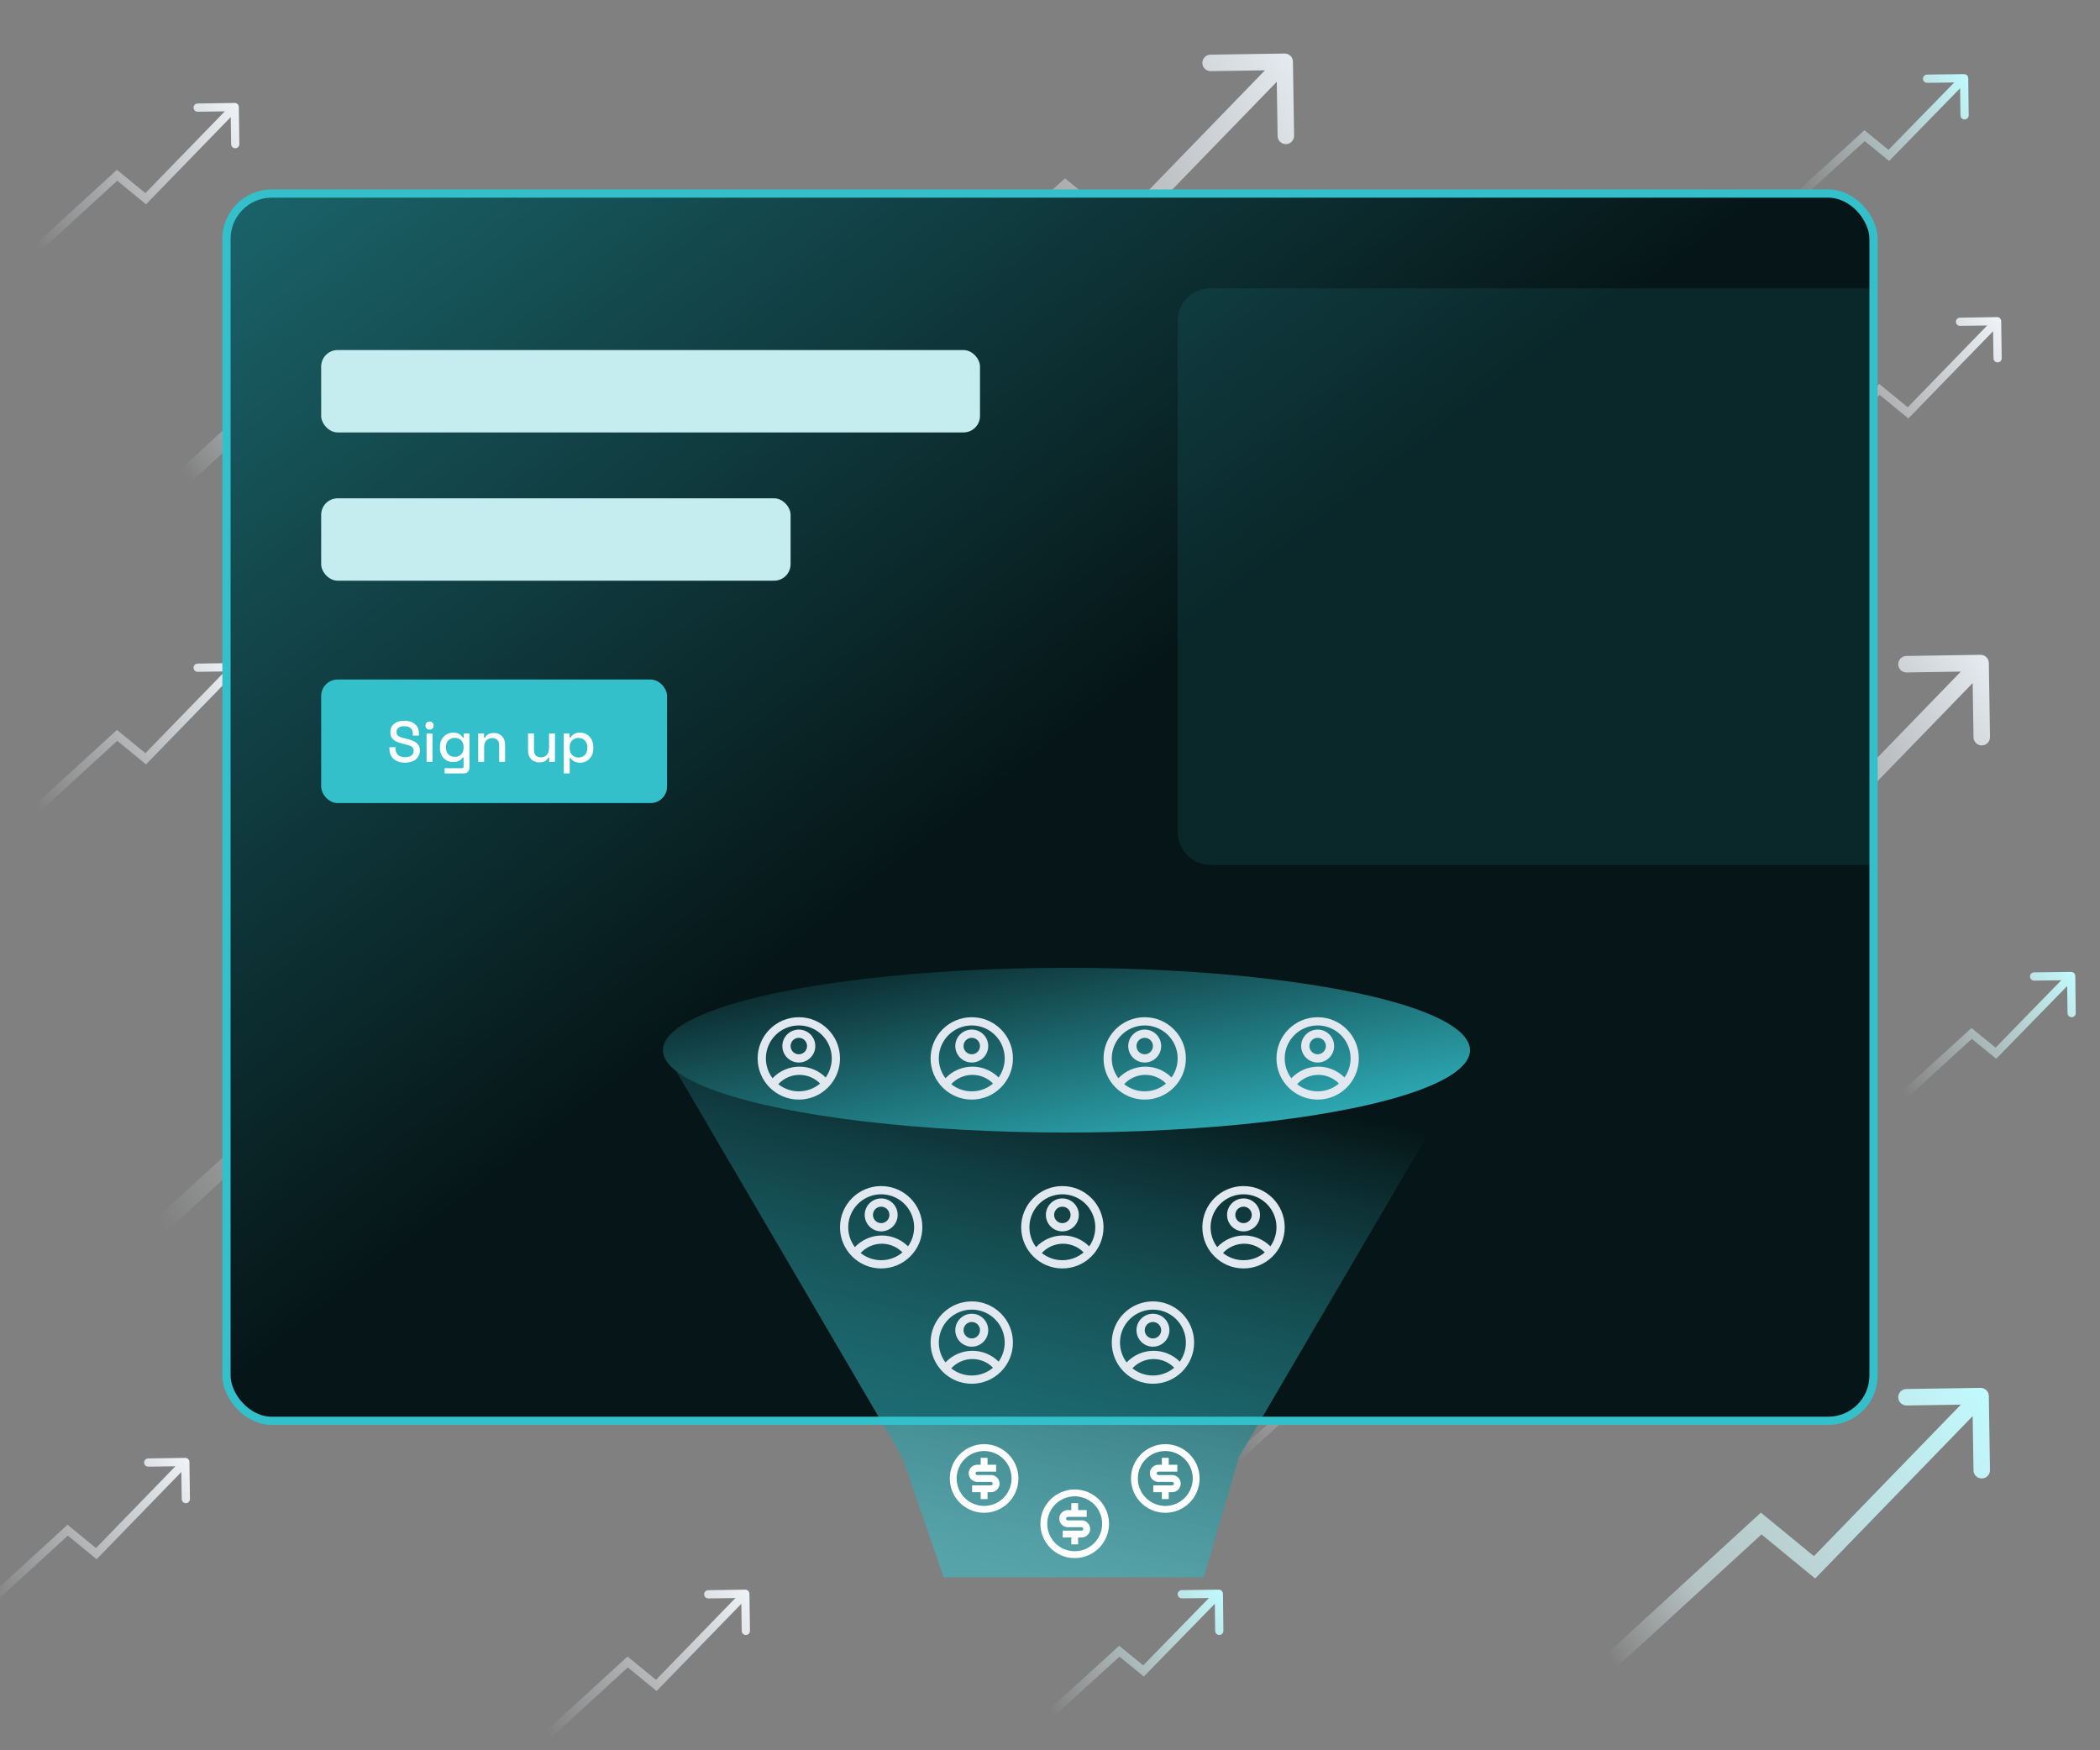 <svg width="510" height="425" viewBox="0 0 510 425" fill="none" xmlns="http://www.w3.org/2000/svg">
<rect x="0" y="0" width="510" height="425" fill="#808080" stroke="none"/>
<g clip-path="url(#clip0_589_14173)">
<path d="M28.434 178.56L29.068 177.787L28.398 177.238L27.759 177.823L28.434 178.56ZM35.384 184.253L34.75 185.027L35.461 185.609L36.101 184.95L35.384 184.253ZM58 161.985C57.992 161.433 57.538 160.992 56.986 161L47.986 161.131C47.434 161.139 46.993 161.593 47.001 162.145C47.009 162.697 47.463 163.139 48.016 163.131L56.015 163.014L56.131 171.014C56.139 171.566 56.593 172.007 57.145 171.999C57.697 171.991 58.139 171.537 58.13 170.985L58 161.985ZM5.675 200.738L29.109 179.298L27.759 177.823L4.325 199.262L5.675 200.738ZM27.801 179.334L34.75 185.027L36.017 183.479L29.068 177.787L27.801 179.334ZM36.101 184.95L57.717 162.697L56.283 161.303L34.666 183.556L36.101 184.95Z" fill="url(#paint0_linear_589_14173)"/>
<path d="M152.434 403.56L153.068 402.787L152.398 402.238L151.759 402.823L152.434 403.56ZM159.384 409.253L158.75 410.027L159.461 410.609L160.101 409.95L159.384 409.253ZM182 386.985C181.992 386.433 181.538 385.992 180.985 386L171.986 386.131C171.434 386.139 170.993 386.593 171.001 387.145C171.009 387.697 171.463 388.139 172.015 388.131L180.015 388.014L180.131 396.014C180.139 396.566 180.593 397.007 181.145 396.999C181.697 396.991 182.139 396.537 182.131 395.985L182 386.985ZM129.675 425.738L153.109 404.298L151.759 402.823L128.325 424.262L129.675 425.738ZM151.801 404.334L158.75 410.027L160.018 408.479L153.068 402.787L151.801 404.334ZM160.101 409.95L181.717 387.697L180.283 386.303L158.667 408.556L160.101 409.95Z" fill="url(#paint1_linear_589_14173)"/>
<path d="M319.434 336.56L320.068 335.787L319.398 335.238L318.759 335.823L319.434 336.56ZM326.384 342.253L325.75 343.027L326.461 343.609L327.101 342.95L326.384 342.253ZM349 319.985C348.992 319.433 348.538 318.992 347.985 319L338.986 319.131C338.434 319.139 337.993 319.593 338.001 320.145C338.009 320.697 338.463 321.139 339.015 321.131L347.015 321.014L347.131 329.014C347.139 329.566 347.593 330.007 348.145 329.999C348.697 329.991 349.139 329.537 349.131 328.985L349 319.985ZM296.675 358.738L320.109 337.298L318.759 335.823L295.325 357.262L296.675 358.738ZM318.801 337.334L325.75 343.027L327.018 341.479L320.068 335.787L318.801 337.334ZM327.101 342.95L348.717 320.697L347.283 319.303L325.667 341.556L327.101 342.95Z" fill="url(#paint2_linear_589_14173)"/>
<path d="M456.434 94.56L457.068 93.787L456.398 93.238L455.759 93.823L456.434 94.56ZM463.384 100.253L462.75 101.027L463.461 101.609L464.101 100.95L463.384 100.253ZM486 77.986C485.992 77.433 485.538 76.992 484.985 77L475.986 77.131C475.434 77.139 474.993 77.593 475.001 78.145C475.009 78.697 475.463 79.138 476.015 79.13L484.015 79.014L484.131 87.014C484.139 87.566 484.593 88.007 485.145 87.999C485.697 87.991 486.139 87.537 486.131 86.984L486 77.986ZM433.675 116.738L457.109 95.298L455.759 93.823L432.325 115.262L433.675 116.738ZM455.801 95.334L462.75 101.027L464.018 99.479L457.068 93.787L455.801 95.334ZM464.101 100.95L485.717 78.697L484.283 77.303L462.667 99.556L464.101 100.95Z" fill="url(#paint3_linear_589_14173)"/>
<path d="M28.434 42.56L29.068 41.787L28.398 41.238L27.759 41.822L28.434 42.56ZM35.384 48.253L34.75 49.026L35.461 49.609L36.101 48.95L35.384 48.253ZM58 25.985C57.992 25.433 57.538 24.992 56.986 25L47.986 25.131C47.434 25.139 46.993 25.593 47.001 26.145C47.009 26.697 47.463 27.139 48.016 27.131L56.015 27.014L56.131 35.014C56.139 35.566 56.593 36.007 57.145 35.999C57.697 35.991 58.139 35.537 58.13 34.984L58 25.985ZM5.675 64.738L29.109 43.298L27.759 41.822L4.325 63.262L5.675 64.738ZM27.801 43.334L34.75 49.026L36.017 47.479L29.068 41.787L27.801 43.334ZM36.101 48.95L57.717 26.697L56.283 25.303L34.666 47.556L36.101 48.95Z" fill="url(#paint4_linear_589_14173)"/>
<path d="M16.434 371.56L17.068 370.787L16.398 370.238L15.759 370.823L16.434 371.56ZM23.384 377.253L22.75 378.027L23.461 378.609L24.101 377.95L23.384 377.253ZM46 354.985C45.992 354.433 45.538 353.992 44.986 354L35.986 354.131C35.434 354.139 34.993 354.593 35.001 355.145C35.009 355.697 35.463 356.139 36.016 356.131L44.015 356.014L44.131 364.014C44.139 364.566 44.593 365.007 45.145 364.999C45.697 364.991 46.139 364.537 46.13 363.985L46 354.985ZM-6.325 393.738L17.109 372.298L15.759 370.823L-7.675 392.262L-6.325 393.738ZM15.801 372.334L22.75 378.027L24.017 376.479L17.068 370.787L15.801 372.334ZM24.101 377.95L45.717 355.697L44.283 354.303L22.666 376.556L24.101 377.95Z" fill="url(#paint5_linear_589_14173)"/>
<path d="M75.714 263.942L76.983 262.395L75.642 261.295L74.363 262.467L75.714 263.942ZM88.677 274.578L87.409 276.124L88.832 277.291L90.113 275.97L88.677 274.578ZM131 232.969C130.983 231.865 130.074 230.983 128.969 231L110.971 231.276C109.867 231.293 108.985 232.202 109.002 233.307C109.019 234.411 109.928 235.293 111.033 235.276L127.031 235.03L127.276 251.029C127.293 252.133 128.202 253.015 129.307 252.998C130.411 252.981 131.293 252.072 131.276 250.967L131 232.969ZM33.351 305.475L77.065 265.416L74.363 262.467L30.649 302.525L33.351 305.475ZM74.445 265.488L87.409 276.124L89.946 273.032L76.983 262.395L74.445 265.488ZM90.113 275.97L130.436 234.392L127.564 231.608L87.242 273.185L90.113 275.97Z" fill="url(#paint6_linear_589_14173)"/>
<path d="M452.829 32.946L453.461 32.17L452.793 31.626L452.156 32.206L452.829 32.946ZM458.709 37.739L458.078 38.514L458.786 39.092L459.425 38.438L458.709 37.739ZM478 18.988C477.993 18.436 477.54 17.993 476.988 18L467.989 18.109C467.436 18.116 466.994 18.569 467.001 19.121C467.007 19.673 467.461 20.116 468.013 20.109L476.012 20.012L476.109 28.012C476.116 28.564 476.569 29.006 477.121 28.999C477.673 28.993 478.116 28.54 478.109 27.987L478 18.988ZM433.673 51.739L453.502 33.685L452.156 32.206L432.327 50.261L433.673 51.739ZM452.197 33.721L458.078 38.514L459.341 36.964L453.461 32.17L452.197 33.721ZM459.425 38.438L477.716 19.698L476.284 18.302L457.994 37.041L459.425 38.438Z" fill="url(#paint7_linear_589_14173)"/>
<path d="M174.829 158.946L175.461 158.17L174.793 157.626L174.156 158.206L174.829 158.946ZM180.709 163.739L180.078 164.514L180.786 165.092L181.425 164.438L180.709 163.739ZM200 144.988C199.993 144.436 199.54 143.993 198.988 144L189.989 144.109C189.436 144.116 188.994 144.569 189.001 145.121C189.007 145.673 189.461 146.116 190.013 146.109L198.012 146.012L198.109 154.011C198.116 154.564 198.569 155.006 199.121 154.999C199.673 154.993 200.116 154.539 200.109 153.987L200 144.988ZM155.673 177.739L175.502 159.685L174.156 158.206L154.327 176.261L155.673 177.739ZM174.197 159.721L180.078 164.514L181.341 162.964L175.461 158.17L174.197 159.721ZM181.425 164.438L199.716 145.698L198.284 144.302L179.994 163.041L181.425 164.438Z" fill="url(#paint8_linear_589_14173)"/>
<path d="M218.829 294.946L219.461 294.17L218.793 293.626L218.156 294.206L218.829 294.946ZM224.709 299.739L224.078 300.514L224.786 301.092L225.425 300.438L224.709 299.739ZM244 280.988C243.993 280.436 243.54 279.993 242.988 280L233.989 280.109C233.436 280.116 232.994 280.569 233.001 281.121C233.007 281.673 233.461 282.116 234.013 282.109L242.012 282.012L242.109 290.011C242.116 290.564 242.569 291.006 243.121 290.999C243.673 290.993 244.116 290.539 244.109 289.987L244 280.988ZM199.673 313.739L219.502 295.685L218.156 294.206L198.327 312.261L199.673 313.739ZM218.197 295.721L224.078 300.514L225.341 298.964L219.461 294.17L218.197 295.721ZM225.425 300.438L243.716 281.698L242.284 280.302L223.994 299.041L225.425 300.438Z" fill="url(#paint9_linear_589_14173)"/>
<path d="M271.829 400.946L272.461 400.17L271.793 399.626L271.156 400.206L271.829 400.946ZM277.709 405.739L277.078 406.514L277.786 407.092L278.425 406.438L277.709 405.739ZM297 386.988C296.993 386.436 296.54 385.993 295.988 386L286.989 386.109C286.436 386.116 285.994 386.569 286.001 387.121C286.007 387.673 286.461 388.116 287.013 388.109L295.012 388.012L295.109 396.011C295.116 396.564 295.569 397.006 296.121 396.999C296.673 396.993 297.116 396.539 297.109 395.987L297 386.988ZM252.673 419.739L272.502 401.685L271.156 400.206L251.327 418.261L252.673 419.739ZM271.197 401.721L277.078 406.514L278.341 404.964L272.461 400.17L271.197 401.721ZM278.425 406.438L296.716 387.698L295.284 386.302L276.994 405.041L278.425 406.438Z" fill="url(#paint10_linear_589_14173)"/>
<path d="M478.829 250.946L479.461 250.17L478.793 249.626L478.156 250.206L478.829 250.946ZM484.709 255.739L484.078 256.514L484.786 257.092L485.425 256.438L484.709 255.739ZM504 236.988C503.993 236.436 503.54 235.993 502.988 236L493.989 236.109C493.436 236.116 492.994 236.569 493.001 237.121C493.007 237.673 493.461 238.116 494.013 238.109L502.012 238.012L502.109 246.011C502.116 246.564 502.569 247.006 503.121 246.999C503.673 246.993 504.116 246.539 504.109 245.987L504 236.988ZM459.673 269.739L479.502 251.685L478.156 250.206L458.327 268.261L459.673 269.739ZM478.197 251.721L484.078 256.514L485.341 254.964L479.461 250.17L478.197 251.721ZM485.425 256.438L503.716 237.698L502.284 236.302L483.994 255.041L485.425 256.438Z" fill="url(#paint11_linear_589_14173)"/>
<path d="M81.714 81.942L82.983 80.395L81.642 79.295L80.363 80.467L81.714 81.942ZM94.677 92.578L93.409 94.124L94.832 95.291L96.113 93.97L94.677 92.578ZM137 50.969C136.983 49.865 136.074 48.983 134.969 49L116.971 49.276C115.867 49.293 114.985 50.202 115.002 51.306C115.019 52.411 115.928 53.293 117.033 53.276L133.031 53.03L133.276 69.028C133.293 70.133 134.202 71.015 135.307 70.998C136.411 70.981 137.293 70.072 137.276 68.967L137 50.969ZM39.351 123.475L83.065 83.416L80.363 80.467L36.649 120.525L39.351 123.475ZM80.445 83.488L93.409 94.124L95.946 91.032L82.983 80.395L80.445 83.488ZM96.113 93.97L136.436 52.392L133.564 49.608L93.242 91.185L96.113 93.97Z" fill="url(#paint12_linear_589_14173)"/>
<path d="M427.714 369.942L428.983 368.395L427.642 367.295L426.363 368.467L427.714 369.942ZM440.678 380.578L439.409 382.124L440.832 383.291L442.113 381.97L440.678 380.578ZM483 338.969C482.983 337.865 482.074 336.983 480.969 337L462.971 337.276C461.867 337.293 460.985 338.202 461.002 339.307C461.019 340.411 461.928 341.293 463.033 341.276L479.031 341.03L479.276 357.029C479.293 358.133 480.202 359.015 481.307 358.998C482.411 358.981 483.293 358.072 483.276 356.967L483 338.969ZM385.351 411.475L429.065 371.416L426.363 368.467L382.649 408.525L385.351 411.475ZM426.445 371.488L439.409 382.124L441.946 379.032L428.983 368.395L426.445 371.488ZM442.113 381.97L482.436 340.392L479.564 337.608L439.242 379.185L442.113 381.97Z" fill="url(#paint13_linear_589_14173)"/>
<path d="M330.714 129.942L331.983 128.395L330.642 127.295L329.363 128.467L330.714 129.942ZM343.678 140.578L342.409 142.124L343.832 143.291L345.113 141.97L343.678 140.578ZM386 98.969C385.983 97.865 385.074 96.983 383.969 97L365.971 97.276C364.867 97.293 363.985 98.202 364.002 99.306C364.019 100.411 364.928 101.293 366.033 101.276L382.031 101.03L382.276 117.029C382.293 118.133 383.202 119.015 384.307 118.998C385.411 118.981 386.293 118.072 386.276 116.967L386 98.969ZM288.351 171.475L332.065 131.416L329.363 128.467L285.649 168.525L288.351 171.475ZM329.445 131.488L342.409 142.124L344.946 139.032L331.983 128.395L329.445 131.488ZM345.113 141.97L385.436 100.392L382.564 97.608L342.242 139.185L345.113 141.97Z" fill="url(#paint14_linear_589_14173)"/>
<path d="M258.714 45.942L259.983 44.395L258.642 43.295L257.363 44.467L258.714 45.942ZM271.678 56.578L270.409 58.124L271.832 59.291L273.113 57.97L271.678 56.578ZM314 14.969C313.983 13.865 313.074 12.983 311.969 13L293.971 13.276C292.867 13.293 291.985 14.202 292.002 15.306C292.019 16.411 292.928 17.293 294.033 17.276L310.031 17.03L310.276 33.029C310.293 34.133 311.202 35.015 312.307 34.998C313.411 34.981 314.293 34.072 314.276 32.967L314 14.969ZM216.351 87.475L260.065 47.416L257.363 44.467L213.649 84.525L216.351 87.475ZM257.445 47.488L270.409 58.124L272.946 55.032L259.983 44.395L257.445 47.488ZM273.113 57.97L313.436 16.392L310.564 13.608L270.242 55.185L273.113 57.97Z" fill="url(#paint15_linear_589_14173)"/>
<path d="M441.997 183.661L443.266 182.116L441.924 181.014L440.645 182.187L441.997 183.661ZM451.486 191.451L450.217 192.997L451.64 194.166L452.922 192.843L451.486 191.451ZM483 160.969C482.983 159.864 482.073 158.983 480.969 159L462.971 159.281C461.867 159.299 460.985 160.208 461.002 161.312C461.02 162.417 461.929 163.298 463.033 163.281L479.031 163.031L479.281 179.029C479.299 180.133 480.208 181.015 481.312 180.998C482.417 180.98 483.298 180.071 483.281 178.967L483 160.969ZM411.352 214.474L443.349 185.136L440.645 182.187L408.648 211.526L411.352 214.474ZM440.728 185.207L450.217 192.997L452.755 189.906L443.266 182.116L440.728 185.207ZM452.922 192.843L482.436 162.392L479.564 159.608L450.049 190.059L452.922 192.843Z" fill="url(#paint16_linear_589_14173)"/>
<rect x="55" y="47" width="400" height="298" rx="11" fill="url(#paint17_linear_589_14173)"/>
<path d="M219.145 353.881L163 258H357L300.855 353.881L292.333 383H229.171L219.145 353.881Z" fill="url(#paint18_linear_589_14173)"/>
<ellipse cx="259" cy="255" rx="98" ry="20" fill="url(#paint19_linear_589_14173)"/>
<path d="M194 267C188.477 267 184 262.523 184 257C184 251.477 188.477 247 194 247C199.523 247 204 251.477 204 257C204 262.523 199.523 267 194 267ZM189.013 263.256C190.429 264.388 192.188 265.003 194 265C195.97 265 197.773 264.288 199.167 263.108C198.516 262.44 197.737 261.909 196.877 261.547C196.017 261.185 195.093 260.999 194.16 261C193.193 260.999 192.236 261.199 191.349 261.587C190.463 261.976 189.668 262.544 189.013 263.256V263.256ZM187.616 261.82C188.456 260.928 189.471 260.218 190.596 259.733C191.722 259.248 192.934 258.998 194.16 259C195.342 258.998 196.512 259.23 197.604 259.682C198.696 260.134 199.687 260.798 200.522 261.634C201.378 260.429 201.884 259.011 201.983 257.536C202.082 256.061 201.77 254.588 201.082 253.279C200.395 251.971 199.359 250.879 198.088 250.123C196.817 249.368 195.362 248.98 193.885 249.001C192.407 249.023 190.964 249.453 189.716 250.245C188.467 251.036 187.463 252.158 186.814 253.486C186.164 254.814 185.896 256.296 186.037 257.767C186.179 259.238 186.725 260.641 187.616 261.821V261.82ZM194 258C192.939 258 191.922 257.579 191.172 256.828C190.421 256.078 190 255.061 190 254C190 252.939 190.421 251.922 191.172 251.172C191.922 250.421 192.939 250 194 250C195.061 250 196.078 250.421 196.828 251.172C197.579 251.922 198 252.939 198 254C198 255.061 197.579 256.078 196.828 256.828C196.078 257.579 195.061 258 194 258ZM194 256C194.53 256 195.039 255.789 195.414 255.414C195.789 255.039 196 254.53 196 254C196 253.47 195.789 252.961 195.414 252.586C195.039 252.211 194.53 252 194 252C193.47 252 192.961 252.211 192.586 252.586C192.211 252.961 192 253.47 192 254C192 254.53 192.211 255.039 192.586 255.414C192.961 255.789 193.47 256 194 256Z" fill="#E2E8F0"/>
<path d="M236 267C230.477 267 226 262.523 226 257C226 251.477 230.477 247 236 247C241.523 247 246 251.477 246 257C246 262.523 241.523 267 236 267ZM231.013 263.256C232.429 264.388 234.188 265.003 236 265C237.97 265 239.773 264.288 241.167 263.108C240.516 262.44 239.737 261.909 238.877 261.547C238.017 261.185 237.093 260.999 236.16 261C235.193 260.999 234.236 261.199 233.349 261.587C232.463 261.976 231.668 262.544 231.013 263.256V263.256ZM229.616 261.82C230.456 260.928 231.471 260.218 232.596 259.733C233.722 259.248 234.934 258.998 236.16 259C237.342 258.998 238.512 259.23 239.604 259.682C240.696 260.134 241.687 260.798 242.522 261.634C243.378 260.429 243.884 259.011 243.983 257.536C244.082 256.061 243.77 254.588 243.082 253.279C242.395 251.971 241.359 250.879 240.088 250.123C238.817 249.368 237.362 248.98 235.885 249.001C234.407 249.023 232.964 249.453 231.716 250.245C230.467 251.036 229.463 252.158 228.814 253.486C228.164 254.814 227.896 256.296 228.037 257.767C228.179 259.238 228.725 260.641 229.616 261.821V261.82ZM236 258C234.939 258 233.922 257.579 233.172 256.828C232.421 256.078 232 255.061 232 254C232 252.939 232.421 251.922 233.172 251.172C233.922 250.421 234.939 250 236 250C237.061 250 238.078 250.421 238.828 251.172C239.579 251.922 240 252.939 240 254C240 255.061 239.579 256.078 238.828 256.828C238.078 257.579 237.061 258 236 258ZM236 256C236.53 256 237.039 255.789 237.414 255.414C237.789 255.039 238 254.53 238 254C238 253.47 237.789 252.961 237.414 252.586C237.039 252.211 236.53 252 236 252C235.47 252 234.961 252.211 234.586 252.586C234.211 252.961 234 253.47 234 254C234 254.53 234.211 255.039 234.586 255.414C234.961 255.789 235.47 256 236 256Z" fill="#E2E8F0"/>
<path d="M278 267C272.477 267 268 262.523 268 257C268 251.477 272.477 247 278 247C283.523 247 288 251.477 288 257C288 262.523 283.523 267 278 267ZM273.013 263.256C274.429 264.388 276.188 265.003 278 265C279.97 265 281.773 264.288 283.167 263.108C282.516 262.44 281.737 261.909 280.877 261.547C280.017 261.185 279.093 260.999 278.16 261C277.193 260.999 276.236 261.199 275.349 261.587C274.463 261.976 273.668 262.544 273.013 263.256V263.256ZM271.616 261.82C272.456 260.928 273.471 260.218 274.596 259.733C275.722 259.248 276.934 258.998 278.16 259C279.342 258.998 280.512 259.23 281.604 259.682C282.696 260.134 283.687 260.798 284.522 261.634C285.378 260.429 285.884 259.011 285.983 257.536C286.082 256.061 285.77 254.588 285.082 253.279C284.395 251.971 283.359 250.879 282.088 250.123C280.817 249.368 279.362 248.98 277.885 249.001C276.407 249.023 274.964 249.453 273.716 250.245C272.467 251.036 271.463 252.158 270.814 253.486C270.164 254.814 269.896 256.296 270.037 257.767C270.179 259.238 270.725 260.641 271.616 261.821V261.82ZM278 258C276.939 258 275.922 257.579 275.172 256.828C274.421 256.078 274 255.061 274 254C274 252.939 274.421 251.922 275.172 251.172C275.922 250.421 276.939 250 278 250C279.061 250 280.078 250.421 280.828 251.172C281.579 251.922 282 252.939 282 254C282 255.061 281.579 256.078 280.828 256.828C280.078 257.579 279.061 258 278 258ZM278 256C278.53 256 279.039 255.789 279.414 255.414C279.789 255.039 280 254.53 280 254C280 253.47 279.789 252.961 279.414 252.586C279.039 252.211 278.53 252 278 252C277.47 252 276.961 252.211 276.586 252.586C276.211 252.961 276 253.47 276 254C276 254.53 276.211 255.039 276.586 255.414C276.961 255.789 277.47 256 278 256Z" fill="#E2E8F0"/>
<path d="M320 267C314.477 267 310 262.523 310 257C310 251.477 314.477 247 320 247C325.523 247 330 251.477 330 257C330 262.523 325.523 267 320 267ZM315.013 263.256C316.429 264.388 318.188 265.003 320 265C321.97 265 323.773 264.288 325.167 263.108C324.516 262.44 323.737 261.909 322.877 261.547C322.017 261.185 321.093 260.999 320.16 261C319.193 260.999 318.236 261.199 317.349 261.587C316.463 261.976 315.668 262.544 315.013 263.256V263.256ZM313.616 261.82C314.456 260.928 315.471 260.218 316.596 259.733C317.722 259.248 318.934 258.998 320.16 259C321.342 258.998 322.512 259.23 323.604 259.682C324.696 260.134 325.687 260.798 326.522 261.634C327.378 260.429 327.884 259.011 327.983 257.536C328.082 256.061 327.77 254.588 327.082 253.279C326.395 251.971 325.359 250.879 324.088 250.123C322.817 249.368 321.362 248.98 319.885 249.001C318.407 249.023 316.964 249.453 315.716 250.245C314.467 251.036 313.463 252.158 312.814 253.486C312.164 254.814 311.896 256.296 312.037 257.767C312.179 259.238 312.725 260.641 313.616 261.821V261.82ZM320 258C318.939 258 317.922 257.579 317.172 256.828C316.421 256.078 316 255.061 316 254C316 252.939 316.421 251.922 317.172 251.172C317.922 250.421 318.939 250 320 250C321.061 250 322.078 250.421 322.828 251.172C323.579 251.922 324 252.939 324 254C324 255.061 323.579 256.078 322.828 256.828C322.078 257.579 321.061 258 320 258ZM320 256C320.53 256 321.039 255.789 321.414 255.414C321.789 255.039 322 254.53 322 254C322 253.47 321.789 252.961 321.414 252.586C321.039 252.211 320.53 252 320 252C319.47 252 318.961 252.211 318.586 252.586C318.211 252.961 318 253.47 318 254C318 254.53 318.211 255.039 318.586 255.414C318.961 255.789 319.47 256 320 256Z" fill="#E2E8F0"/>
<path d="M214 308C208.477 308 204 303.523 204 298C204 292.477 208.477 288 214 288C219.523 288 224 292.477 224 298C224 303.523 219.523 308 214 308ZM209.013 304.256C210.429 305.388 212.188 306.003 214 306C215.97 306 217.773 305.288 219.167 304.108C218.516 303.44 217.737 302.909 216.877 302.547C216.017 302.185 215.093 301.999 214.16 302C213.193 301.999 212.236 302.199 211.349 302.587C210.463 302.976 209.668 303.544 209.013 304.256V304.256ZM207.616 302.82C208.456 301.928 209.471 301.218 210.596 300.733C211.722 300.248 212.934 299.998 214.16 300C215.342 299.998 216.512 300.23 217.604 300.682C218.696 301.134 219.687 301.798 220.522 302.634C221.378 301.429 221.884 300.011 221.983 298.536C222.082 297.061 221.77 295.588 221.082 294.279C220.395 292.971 219.359 291.879 218.088 291.123C216.817 290.368 215.362 289.98 213.885 290.001C212.407 290.023 210.964 290.453 209.716 291.245C208.467 292.036 207.463 293.158 206.814 294.486C206.164 295.814 205.896 297.296 206.037 298.767C206.179 300.238 206.725 301.641 207.616 302.821V302.82ZM214 299C212.939 299 211.922 298.579 211.172 297.828C210.421 297.078 210 296.061 210 295C210 293.939 210.421 292.922 211.172 292.172C211.922 291.421 212.939 291 214 291C215.061 291 216.078 291.421 216.828 292.172C217.579 292.922 218 293.939 218 295C218 296.061 217.579 297.078 216.828 297.828C216.078 298.579 215.061 299 214 299ZM214 297C214.53 297 215.039 296.789 215.414 296.414C215.789 296.039 216 295.53 216 295C216 294.47 215.789 293.961 215.414 293.586C215.039 293.211 214.53 293 214 293C213.47 293 212.961 293.211 212.586 293.586C212.211 293.961 212 294.47 212 295C212 295.53 212.211 296.039 212.586 296.414C212.961 296.789 213.47 297 214 297Z" fill="#E2E8F0"/>
<path d="M258 308C252.477 308 248 303.523 248 298C248 292.477 252.477 288 258 288C263.523 288 268 292.477 268 298C268 303.523 263.523 308 258 308ZM253.013 304.256C254.429 305.388 256.188 306.003 258 306C259.97 306 261.773 305.288 263.167 304.108C262.516 303.44 261.737 302.909 260.877 302.547C260.017 302.185 259.093 301.999 258.16 302C257.193 301.999 256.236 302.199 255.349 302.587C254.463 302.976 253.668 303.544 253.013 304.256V304.256ZM251.616 302.82C252.456 301.928 253.471 301.218 254.596 300.733C255.722 300.248 256.934 299.998 258.16 300C259.342 299.998 260.512 300.23 261.604 300.682C262.696 301.134 263.687 301.798 264.522 302.634C265.378 301.429 265.884 300.011 265.983 298.536C266.082 297.061 265.77 295.588 265.082 294.279C264.395 292.971 263.359 291.879 262.088 291.123C260.817 290.368 259.362 289.98 257.885 290.001C256.407 290.023 254.964 290.453 253.716 291.245C252.467 292.036 251.463 293.158 250.814 294.486C250.164 295.814 249.896 297.296 250.037 298.767C250.179 300.238 250.725 301.641 251.616 302.821V302.82ZM258 299C256.939 299 255.922 298.579 255.172 297.828C254.421 297.078 254 296.061 254 295C254 293.939 254.421 292.922 255.172 292.172C255.922 291.421 256.939 291 258 291C259.061 291 260.078 291.421 260.828 292.172C261.579 292.922 262 293.939 262 295C262 296.061 261.579 297.078 260.828 297.828C260.078 298.579 259.061 299 258 299ZM258 297C258.53 297 259.039 296.789 259.414 296.414C259.789 296.039 260 295.53 260 295C260 294.47 259.789 293.961 259.414 293.586C259.039 293.211 258.53 293 258 293C257.47 293 256.961 293.211 256.586 293.586C256.211 293.961 256 294.47 256 295C256 295.53 256.211 296.039 256.586 296.414C256.961 296.789 257.47 297 258 297Z" fill="#E2E8F0"/>
<path d="M302 308C296.477 308 292 303.523 292 298C292 292.477 296.477 288 302 288C307.523 288 312 292.477 312 298C312 303.523 307.523 308 302 308ZM297.013 304.256C298.429 305.388 300.188 306.003 302 306C303.97 306 305.773 305.288 307.167 304.108C306.516 303.44 305.737 302.909 304.877 302.547C304.017 302.185 303.093 301.999 302.16 302C301.193 301.999 300.236 302.199 299.349 302.587C298.463 302.976 297.668 303.544 297.013 304.256V304.256ZM295.616 302.82C296.456 301.928 297.471 301.218 298.596 300.733C299.722 300.248 300.934 299.998 302.16 300C303.342 299.998 304.512 300.23 305.604 300.682C306.696 301.134 307.687 301.798 308.522 302.634C309.378 301.429 309.884 300.011 309.983 298.536C310.082 297.061 309.77 295.588 309.082 294.279C308.395 292.971 307.359 291.879 306.088 291.123C304.817 290.368 303.362 289.98 301.885 290.001C300.407 290.023 298.964 290.453 297.716 291.245C296.467 292.036 295.463 293.158 294.814 294.486C294.164 295.814 293.896 297.296 294.037 298.767C294.179 300.238 294.725 301.641 295.616 302.821V302.82ZM302 299C300.939 299 299.922 298.579 299.172 297.828C298.421 297.078 298 296.061 298 295C298 293.939 298.421 292.922 299.172 292.172C299.922 291.421 300.939 291 302 291C303.061 291 304.078 291.421 304.828 292.172C305.579 292.922 306 293.939 306 295C306 296.061 305.579 297.078 304.828 297.828C304.078 298.579 303.061 299 302 299ZM302 297C302.53 297 303.039 296.789 303.414 296.414C303.789 296.039 304 295.53 304 295C304 294.47 303.789 293.961 303.414 293.586C303.039 293.211 302.53 293 302 293C301.47 293 300.961 293.211 300.586 293.586C300.211 293.961 300 294.47 300 295C300 295.53 300.211 296.039 300.586 296.414C300.961 296.789 301.47 297 302 297Z" fill="#E2E8F0"/>
<path d="M236 336C230.477 336 226 331.523 226 326C226 320.477 230.477 316 236 316C241.523 316 246 320.477 246 326C246 331.523 241.523 336 236 336ZM231.013 332.256C232.429 333.388 234.188 334.003 236 334C237.97 334 239.773 333.288 241.167 332.108C240.516 331.44 239.737 330.909 238.877 330.547C238.017 330.185 237.093 329.999 236.16 330C235.193 329.999 234.236 330.199 233.349 330.587C232.463 330.976 231.668 331.544 231.013 332.256V332.256ZM229.616 330.82C230.456 329.928 231.471 329.218 232.596 328.733C233.722 328.248 234.934 327.998 236.16 328C237.342 327.998 238.512 328.23 239.604 328.682C240.696 329.134 241.687 329.798 242.522 330.634C243.378 329.429 243.884 328.011 243.983 326.536C244.082 325.061 243.77 323.588 243.082 322.279C242.395 320.971 241.359 319.879 240.088 319.123C238.817 318.368 237.362 317.98 235.885 318.001C234.407 318.023 232.964 318.453 231.716 319.245C230.467 320.036 229.463 321.158 228.814 322.486C228.164 323.814 227.896 325.296 228.037 326.767C228.179 328.238 228.725 329.641 229.616 330.821V330.82ZM236 327C234.939 327 233.922 326.579 233.172 325.828C232.421 325.078 232 324.061 232 323C232 321.939 232.421 320.922 233.172 320.172C233.922 319.421 234.939 319 236 319C237.061 319 238.078 319.421 238.828 320.172C239.579 320.922 240 321.939 240 323C240 324.061 239.579 325.078 238.828 325.828C238.078 326.579 237.061 327 236 327ZM236 325C236.53 325 237.039 324.789 237.414 324.414C237.789 324.039 238 323.53 238 323C238 322.47 237.789 321.961 237.414 321.586C237.039 321.211 236.53 321 236 321C235.47 321 234.961 321.211 234.586 321.586C234.211 321.961 234 322.47 234 323C234 323.53 234.211 324.039 234.586 324.414C234.961 324.789 235.47 325 236 325Z" fill="#E2E8F0"/>
<path d="M280 336C274.477 336 270 331.523 270 326C270 320.477 274.477 316 280 316C285.523 316 290 320.477 290 326C290 331.523 285.523 336 280 336ZM275.013 332.256C276.429 333.388 278.188 334.003 280 334C281.97 334 283.773 333.288 285.167 332.108C284.516 331.44 283.737 330.909 282.877 330.547C282.017 330.185 281.093 329.999 280.16 330C279.193 329.999 278.236 330.199 277.349 330.587C276.463 330.976 275.668 331.544 275.013 332.256V332.256ZM273.616 330.82C274.456 329.928 275.471 329.218 276.596 328.733C277.722 328.248 278.934 327.998 280.16 328C281.342 327.998 282.512 328.23 283.604 328.682C284.696 329.134 285.687 329.798 286.522 330.634C287.378 329.429 287.884 328.011 287.983 326.536C288.082 325.061 287.77 323.588 287.082 322.279C286.395 320.971 285.359 319.879 284.088 319.123C282.817 318.368 281.362 317.98 279.885 318.001C278.407 318.023 276.964 318.453 275.716 319.245C274.467 320.036 273.463 321.158 272.814 322.486C272.164 323.814 271.896 325.296 272.037 326.767C272.179 328.238 272.725 329.641 273.616 330.821V330.82ZM280 327C278.939 327 277.922 326.579 277.172 325.828C276.421 325.078 276 324.061 276 323C276 321.939 276.421 320.922 277.172 320.172C277.922 319.421 278.939 319 280 319C281.061 319 282.078 319.421 282.828 320.172C283.579 320.922 284 321.939 284 323C284 324.061 283.579 325.078 282.828 325.828C282.078 326.579 281.061 327 280 327ZM280 325C280.53 325 281.039 324.789 281.414 324.414C281.789 324.039 282 323.53 282 323C282 322.47 281.789 321.961 281.414 321.586C281.039 321.211 280.53 321 280 321C279.47 321 278.961 321.211 278.586 321.586C278.211 321.961 278 322.47 278 323C278 323.53 278.211 324.039 278.586 324.414C278.961 324.789 279.47 325 280 325Z" fill="#E2E8F0"/>
<rect x="78" y="85" width="160" height="20" rx="4" fill="#C5EDF0"/>
<rect x="78" y="121" width="114" height="20" rx="4" fill="#C5EDF0"/>
<rect x="78" y="165" width="84" height="30" rx="4" fill="#33C0CB"/>
<path d="M98.354 185.196C97.617 185.196 96.963 185.065 96.394 184.804C95.825 184.543 95.377 184.16 95.05 183.656C94.733 183.143 94.574 182.522 94.574 181.794V181.444H96.072V181.794C96.072 182.485 96.277 183.003 96.688 183.348C97.108 183.693 97.663 183.866 98.354 183.866C99.054 183.866 99.581 183.721 99.936 183.432C100.291 183.133 100.468 182.751 100.468 182.284C100.468 181.976 100.384 181.724 100.216 181.528C100.048 181.332 99.81 181.178 99.502 181.066C99.194 180.945 98.825 180.833 98.396 180.73L97.878 180.604C97.253 180.455 96.707 180.273 96.24 180.058C95.783 179.834 95.428 179.54 95.176 179.176C94.924 178.812 94.798 178.345 94.798 177.776C94.798 177.197 94.938 176.703 95.218 176.292C95.507 175.881 95.904 175.564 96.408 175.34C96.912 175.116 97.505 175.004 98.186 175.004C98.867 175.004 99.474 175.121 100.006 175.354C100.547 175.587 100.972 175.933 101.28 176.39C101.588 176.847 101.742 177.421 101.742 178.112V178.616H100.244V178.112C100.244 177.692 100.155 177.351 99.978 177.09C99.81 176.829 99.572 176.637 99.264 176.516C98.956 176.395 98.597 176.334 98.186 176.334C97.589 176.334 97.122 176.46 96.786 176.712C96.459 176.955 96.296 177.295 96.296 177.734C96.296 178.033 96.366 178.28 96.506 178.476C96.655 178.663 96.87 178.817 97.15 178.938C97.43 179.059 97.78 179.167 98.2 179.26L98.718 179.386C99.353 179.526 99.913 179.708 100.398 179.932C100.883 180.147 101.266 180.441 101.546 180.814C101.826 181.187 101.966 181.668 101.966 182.256C101.966 182.844 101.817 183.357 101.518 183.796C101.229 184.235 100.813 184.58 100.272 184.832C99.731 185.075 99.091 185.196 98.354 185.196Z" fill="white"/>
<path d="M103.595 185V178.098H105.037V185H103.595ZM104.323 177.16C104.043 177.16 103.805 177.071 103.609 176.894C103.423 176.707 103.329 176.469 103.329 176.18C103.329 175.891 103.423 175.657 103.609 175.48C103.805 175.293 104.043 175.2 104.323 175.2C104.613 175.2 104.851 175.293 105.037 175.48C105.224 175.657 105.317 175.891 105.317 176.18C105.317 176.469 105.224 176.707 105.037 176.894C104.851 177.071 104.613 177.16 104.323 177.16Z" fill="white"/>
<path d="M106.841 181.584V181.374C106.841 180.646 106.986 180.025 107.275 179.512C107.574 178.999 107.966 178.602 108.451 178.322C108.937 178.042 109.469 177.902 110.047 177.902C110.719 177.902 111.233 178.028 111.587 178.28C111.951 178.532 112.217 178.803 112.385 179.092H112.609V178.098H114.009V186.414C114.009 186.834 113.883 187.17 113.631 187.422C113.389 187.674 113.053 187.8 112.623 187.8H107.975V186.54H112.175C112.446 186.54 112.581 186.4 112.581 186.12V183.922H112.357C112.255 184.09 112.11 184.263 111.923 184.44C111.737 184.617 111.489 184.762 111.181 184.874C110.883 184.986 110.505 185.042 110.047 185.042C109.469 185.042 108.932 184.907 108.437 184.636C107.952 184.356 107.565 183.959 107.275 183.446C106.986 182.923 106.841 182.303 106.841 181.584ZM110.439 183.782C111.065 183.782 111.578 183.586 111.979 183.194C112.39 182.793 112.595 182.242 112.595 181.542V181.416C112.595 180.697 112.395 180.147 111.993 179.764C111.592 179.372 111.074 179.176 110.439 179.176C109.823 179.176 109.31 179.372 108.899 179.764C108.498 180.147 108.297 180.697 108.297 181.416V181.542C108.297 182.242 108.498 182.793 108.899 183.194C109.31 183.586 109.823 183.782 110.439 183.782Z" fill="white"/>
<path d="M116.132 185V178.098H117.546V179.134H117.77C117.901 178.854 118.134 178.593 118.47 178.35C118.806 178.107 119.306 177.986 119.968 177.986C120.491 177.986 120.953 178.103 121.354 178.336C121.765 178.569 122.087 178.901 122.32 179.33C122.554 179.75 122.67 180.259 122.67 180.856V185H121.228V180.968C121.228 180.371 121.079 179.932 120.78 179.652C120.482 179.363 120.071 179.218 119.548 179.218C118.951 179.218 118.47 179.414 118.106 179.806C117.752 180.198 117.574 180.767 117.574 181.514V185H116.132Z" fill="white"/>
<path d="M130.96 185.126C130.437 185.126 129.971 185.009 129.56 184.776C129.149 184.543 128.827 184.211 128.594 183.782C128.361 183.353 128.244 182.839 128.244 182.242V178.098H129.686V182.144C129.686 182.741 129.835 183.185 130.134 183.474C130.433 183.754 130.848 183.894 131.38 183.894C131.968 183.894 132.439 183.698 132.794 183.306C133.158 182.905 133.34 182.331 133.34 181.584V178.098H134.782V185H133.368V183.964H133.144C133.013 184.244 132.78 184.51 132.444 184.762C132.108 185.005 131.613 185.126 130.96 185.126Z" fill="white"/>
<path d="M136.914 187.8V178.098H138.328V179.092H138.552C138.729 178.784 138.995 178.509 139.35 178.266C139.714 178.023 140.232 177.902 140.904 177.902C141.482 177.902 142.01 178.042 142.486 178.322C142.971 178.602 143.358 179.008 143.648 179.54C143.946 180.063 144.096 180.697 144.096 181.444V181.654C144.096 182.401 143.951 183.04 143.662 183.572C143.372 184.095 142.985 184.496 142.5 184.776C142.014 185.056 141.482 185.196 140.904 185.196C140.456 185.196 140.078 185.14 139.77 185.028C139.462 184.916 139.214 184.776 139.028 184.608C138.841 184.431 138.692 184.249 138.58 184.062H138.356V187.8H136.914ZM140.484 183.936C141.118 183.936 141.636 183.735 142.038 183.334C142.439 182.933 142.64 182.359 142.64 181.612V181.486C142.64 180.749 142.434 180.179 142.024 179.778C141.622 179.377 141.109 179.176 140.484 179.176C139.868 179.176 139.354 179.377 138.944 179.778C138.542 180.179 138.342 180.749 138.342 181.486V181.612C138.342 182.359 138.542 182.933 138.944 183.334C139.354 183.735 139.868 183.936 140.484 183.936Z" fill="white"/>
<path d="M286 78C286 73.582 289.582 70 294 70H456V210H294C289.582 210 286 206.418 286 202V78Z" fill="#33C0CB" fill-opacity="0.1"/>
<rect x="55" y="47" width="400" height="298" rx="11" stroke="#33C0CB" stroke-width="2"/>
<path d="M283 367.334C278.397 367.334 274.667 363.603 274.667 359C274.667 354.398 278.397 350.667 283 350.667C287.602 350.667 291.333 354.398 291.333 359C291.333 363.603 287.602 367.334 283 367.334ZM283 365.667C284.768 365.667 286.464 364.965 287.714 363.714C288.964 362.464 289.667 360.768 289.667 359C289.667 357.232 288.964 355.537 287.714 354.286C286.464 353.036 284.768 352.334 283 352.334C281.232 352.334 279.536 353.036 278.286 354.286C277.036 355.537 276.333 357.232 276.333 359C276.333 360.768 277.036 362.464 278.286 363.714C279.536 364.965 281.232 365.667 283 365.667V365.667ZM280.083 360.667H284.667C284.777 360.667 284.883 360.623 284.961 360.545C285.039 360.467 285.083 360.361 285.083 360.25C285.083 360.14 285.039 360.034 284.961 359.956C284.883 359.878 284.777 359.834 284.667 359.834H281.333C280.781 359.834 280.251 359.614 279.86 359.223C279.469 358.833 279.25 358.303 279.25 357.75C279.25 357.198 279.469 356.668 279.86 356.277C280.251 355.886 280.781 355.667 281.333 355.667H282.167V354H283.833V355.667H285.917V357.334H281.333C281.223 357.334 281.117 357.378 281.039 357.456C280.961 357.534 280.917 357.64 280.917 357.75C280.917 357.861 280.961 357.967 281.039 358.045C281.117 358.123 281.223 358.167 281.333 358.167H284.667C285.219 358.167 285.749 358.386 286.14 358.777C286.53 359.168 286.75 359.698 286.75 360.25C286.75 360.803 286.53 361.333 286.14 361.723C285.749 362.114 285.219 362.334 284.667 362.334H283.833V364H282.167V362.334H280.083V360.667Z" fill="white"/>
<path d="M261 378.334C256.397 378.334 252.667 374.603 252.667 370C252.667 365.398 256.397 361.667 261 361.667C265.602 361.667 269.333 365.398 269.333 370C269.333 374.603 265.602 378.334 261 378.334ZM261 376.667C262.768 376.667 264.464 375.965 265.714 374.714C266.964 373.464 267.667 371.768 267.667 370C267.667 368.232 266.964 366.537 265.714 365.286C264.464 364.036 262.768 363.334 261 363.334C259.232 363.334 257.536 364.036 256.286 365.286C255.036 366.537 254.333 368.232 254.333 370C254.333 371.768 255.036 373.464 256.286 374.714C257.536 375.965 259.232 376.667 261 376.667V376.667ZM258.083 371.667H262.667C262.777 371.667 262.883 371.623 262.961 371.545C263.039 371.467 263.083 371.361 263.083 371.25C263.083 371.14 263.039 371.034 262.961 370.956C262.883 370.878 262.777 370.834 262.667 370.834H259.333C258.781 370.834 258.251 370.614 257.86 370.223C257.469 369.833 257.25 369.303 257.25 368.75C257.25 368.198 257.469 367.668 257.86 367.277C258.251 366.886 258.781 366.667 259.333 366.667H260.167V365H261.833V366.667H263.917V368.334H259.333C259.223 368.334 259.117 368.378 259.039 368.456C258.961 368.534 258.917 368.64 258.917 368.75C258.917 368.861 258.961 368.967 259.039 369.045C259.117 369.123 259.223 369.167 259.333 369.167H262.667C263.219 369.167 263.749 369.386 264.14 369.777C264.53 370.168 264.75 370.698 264.75 371.25C264.75 371.803 264.53 372.333 264.14 372.723C263.749 373.114 263.219 373.334 262.667 373.334H261.833V375H260.167V373.334H258.083V371.667Z" fill="white"/>
<path d="M239 367.334C234.397 367.334 230.667 363.603 230.667 359C230.667 354.398 234.397 350.667 239 350.667C243.602 350.667 247.333 354.398 247.333 359C247.333 363.603 243.602 367.334 239 367.334ZM239 365.667C240.768 365.667 242.464 364.965 243.714 363.714C244.964 362.464 245.667 360.768 245.667 359C245.667 357.232 244.964 355.537 243.714 354.286C242.464 353.036 240.768 352.334 239 352.334C237.232 352.334 235.536 353.036 234.286 354.286C233.036 355.537 232.333 357.232 232.333 359C232.333 360.768 233.036 362.464 234.286 363.714C235.536 364.965 237.232 365.667 239 365.667V365.667ZM236.083 360.667H240.667C240.777 360.667 240.883 360.623 240.961 360.545C241.039 360.467 241.083 360.361 241.083 360.25C241.083 360.14 241.039 360.034 240.961 359.956C240.883 359.878 240.777 359.834 240.667 359.834H237.333C236.781 359.834 236.251 359.614 235.86 359.223C235.469 358.833 235.25 358.303 235.25 357.75C235.25 357.198 235.469 356.668 235.86 356.277C236.251 355.886 236.781 355.667 237.333 355.667H238.167V354H239.833V355.667H241.917V357.334H237.333C237.223 357.334 237.117 357.378 237.039 357.456C236.961 357.534 236.917 357.64 236.917 357.75C236.917 357.861 236.961 357.967 237.039 358.045C237.117 358.123 237.223 358.167 237.333 358.167H240.667C241.219 358.167 241.749 358.386 242.14 358.777C242.53 359.168 242.75 359.698 242.75 360.25C242.75 360.803 242.53 361.333 242.14 361.723C241.749 362.114 241.219 362.334 240.667 362.334H239.833V364H238.167V362.334H236.083V360.667Z" fill="white"/>
</g>
<defs>
<linearGradient id="paint0_linear_589_14173" x1="58.679" y1="160.922" x2="7.187" y2="194.091" gradientUnits="userSpaceOnUse">
<stop stop-color="#F1F5F9"/>
<stop offset="1" stop-color="#F1F5F9" stop-opacity="0"/>
</linearGradient>
<linearGradient id="paint1_linear_589_14173" x1="182.679" y1="385.922" x2="131.187" y2="419.091" gradientUnits="userSpaceOnUse">
<stop stop-color="#F1F5F9"/>
<stop offset="1" stop-color="#F1F5F9" stop-opacity="0"/>
</linearGradient>
<linearGradient id="paint2_linear_589_14173" x1="349.679" y1="318.922" x2="298.187" y2="352.091" gradientUnits="userSpaceOnUse">
<stop stop-color="#F1F5F9"/>
<stop offset="1" stop-color="#F1F5F9" stop-opacity="0"/>
</linearGradient>
<linearGradient id="paint3_linear_589_14173" x1="486.679" y1="76.922" x2="435.187" y2="110.091" gradientUnits="userSpaceOnUse">
<stop stop-color="#F1F5F9"/>
<stop offset="1" stop-color="#F1F5F9" stop-opacity="0"/>
</linearGradient>
<linearGradient id="paint4_linear_589_14173" x1="58.679" y1="24.922" x2="7.187" y2="58.091" gradientUnits="userSpaceOnUse">
<stop stop-color="#F1F5F9"/>
<stop offset="1" stop-color="#F1F5F9" stop-opacity="0"/>
</linearGradient>
<linearGradient id="paint5_linear_589_14173" x1="46.679" y1="353.922" x2="-4.813" y2="387.091" gradientUnits="userSpaceOnUse">
<stop stop-color="#F1F5F9"/>
<stop offset="1" stop-color="#F1F5F9" stop-opacity="0"/>
</linearGradient>
<linearGradient id="paint6_linear_589_14173" x1="132.131" y1="230.985" x2="35.987" y2="292.817" gradientUnits="userSpaceOnUse">
<stop stop-color="#C0FBFF"/>
<stop offset="1" stop-color="#F9FFFF" stop-opacity="0"/>
</linearGradient>
<linearGradient id="paint7_linear_589_14173" x1="478.42" y1="18.092" x2="434.973" y2="46.214" gradientUnits="userSpaceOnUse">
<stop stop-color="#C0FBFF"/>
<stop offset="1" stop-color="#F9FFFF" stop-opacity="0"/>
</linearGradient>
<linearGradient id="paint8_linear_589_14173" x1="200.42" y1="144.092" x2="156.973" y2="172.214" gradientUnits="userSpaceOnUse">
<stop stop-color="#C0FBFF"/>
<stop offset="1" stop-color="#F9FFFF" stop-opacity="0"/>
</linearGradient>
<linearGradient id="paint9_linear_589_14173" x1="244.42" y1="280.092" x2="200.973" y2="308.214" gradientUnits="userSpaceOnUse">
<stop stop-color="#C0FBFF"/>
<stop offset="1" stop-color="#F9FFFF" stop-opacity="0"/>
</linearGradient>
<linearGradient id="paint10_linear_589_14173" x1="297.42" y1="386.092" x2="253.973" y2="414.214" gradientUnits="userSpaceOnUse">
<stop stop-color="#C0FBFF"/>
<stop offset="1" stop-color="#F9FFFF" stop-opacity="0"/>
</linearGradient>
<linearGradient id="paint11_linear_589_14173" x1="504.42" y1="236.092" x2="460.973" y2="264.214" gradientUnits="userSpaceOnUse">
<stop stop-color="#C0FBFF"/>
<stop offset="1" stop-color="#F9FFFF" stop-opacity="0"/>
</linearGradient>
<linearGradient id="paint12_linear_589_14173" x1="138.131" y1="48.985" x2="41.987" y2="110.817" gradientUnits="userSpaceOnUse">
<stop stop-color="#C0FBFF"/>
<stop offset="0.76" stop-color="#E2FDFF" stop-opacity="0.53"/>
<stop offset="1" stop-color="#F9FFFF" stop-opacity="0"/>
</linearGradient>
<linearGradient id="paint13_linear_589_14173" x1="484.131" y1="336.985" x2="387.988" y2="398.817" gradientUnits="userSpaceOnUse">
<stop stop-color="#C0FBFF"/>
<stop offset="0.76" stop-color="#E2FDFF" stop-opacity="0.53"/>
<stop offset="1" stop-color="#F9FFFF" stop-opacity="0"/>
</linearGradient>
<linearGradient id="paint14_linear_589_14173" x1="387.131" y1="96.985" x2="290.988" y2="158.817" gradientUnits="userSpaceOnUse">
<stop stop-color="#C0FBFF"/>
<stop offset="0.76" stop-color="#E2FDFF" stop-opacity="0.53"/>
<stop offset="1" stop-color="#F9FFFF" stop-opacity="0"/>
</linearGradient>
<linearGradient id="paint15_linear_589_14173" x1="315.131" y1="12.985" x2="218.988" y2="74.817" gradientUnits="userSpaceOnUse">
<stop stop-color="#EFF5FB" stop-opacity="0.92"/>
<stop offset="1" stop-color="#F1F5F9" stop-opacity="0"/>
</linearGradient>
<linearGradient id="paint16_linear_589_14173" x1="483.292" y1="159.524" x2="412.894" y2="204.772" gradientUnits="userSpaceOnUse">
<stop stop-color="#EFF5FB" stop-opacity="0.92"/>
<stop offset="1" stop-color="#F1F5F9" stop-opacity="0"/>
</linearGradient>
<linearGradient id="paint17_linear_589_14173" x1="461.182" y1="346" x2="141.211" y2="-67.457" gradientUnits="userSpaceOnUse">
<stop offset="0.49" stop-color="#061618"/>
<stop offset="0.967" stop-color="#1C6B71"/>
</linearGradient>
<linearGradient id="paint18_linear_589_14173" x1="192.576" y1="240.955" x2="165.555" y2="363.04" gradientUnits="userSpaceOnUse">
<stop stop-color="#061618"/>
<stop offset="1" stop-color="#33C0CB" stop-opacity="0.55"/>
</linearGradient>
<linearGradient id="paint19_linear_589_14173" x1="161" y1="235" x2="176.674" y2="311.801" gradientUnits="userSpaceOnUse">
<stop stop-color="#061618"/>
<stop offset="1" stop-color="#33C0CB"/>
</linearGradient>
<clipPath id="clip0_589_14173">
<rect width="510" height="425" fill="white"/>
</clipPath>
</defs>
</svg>
